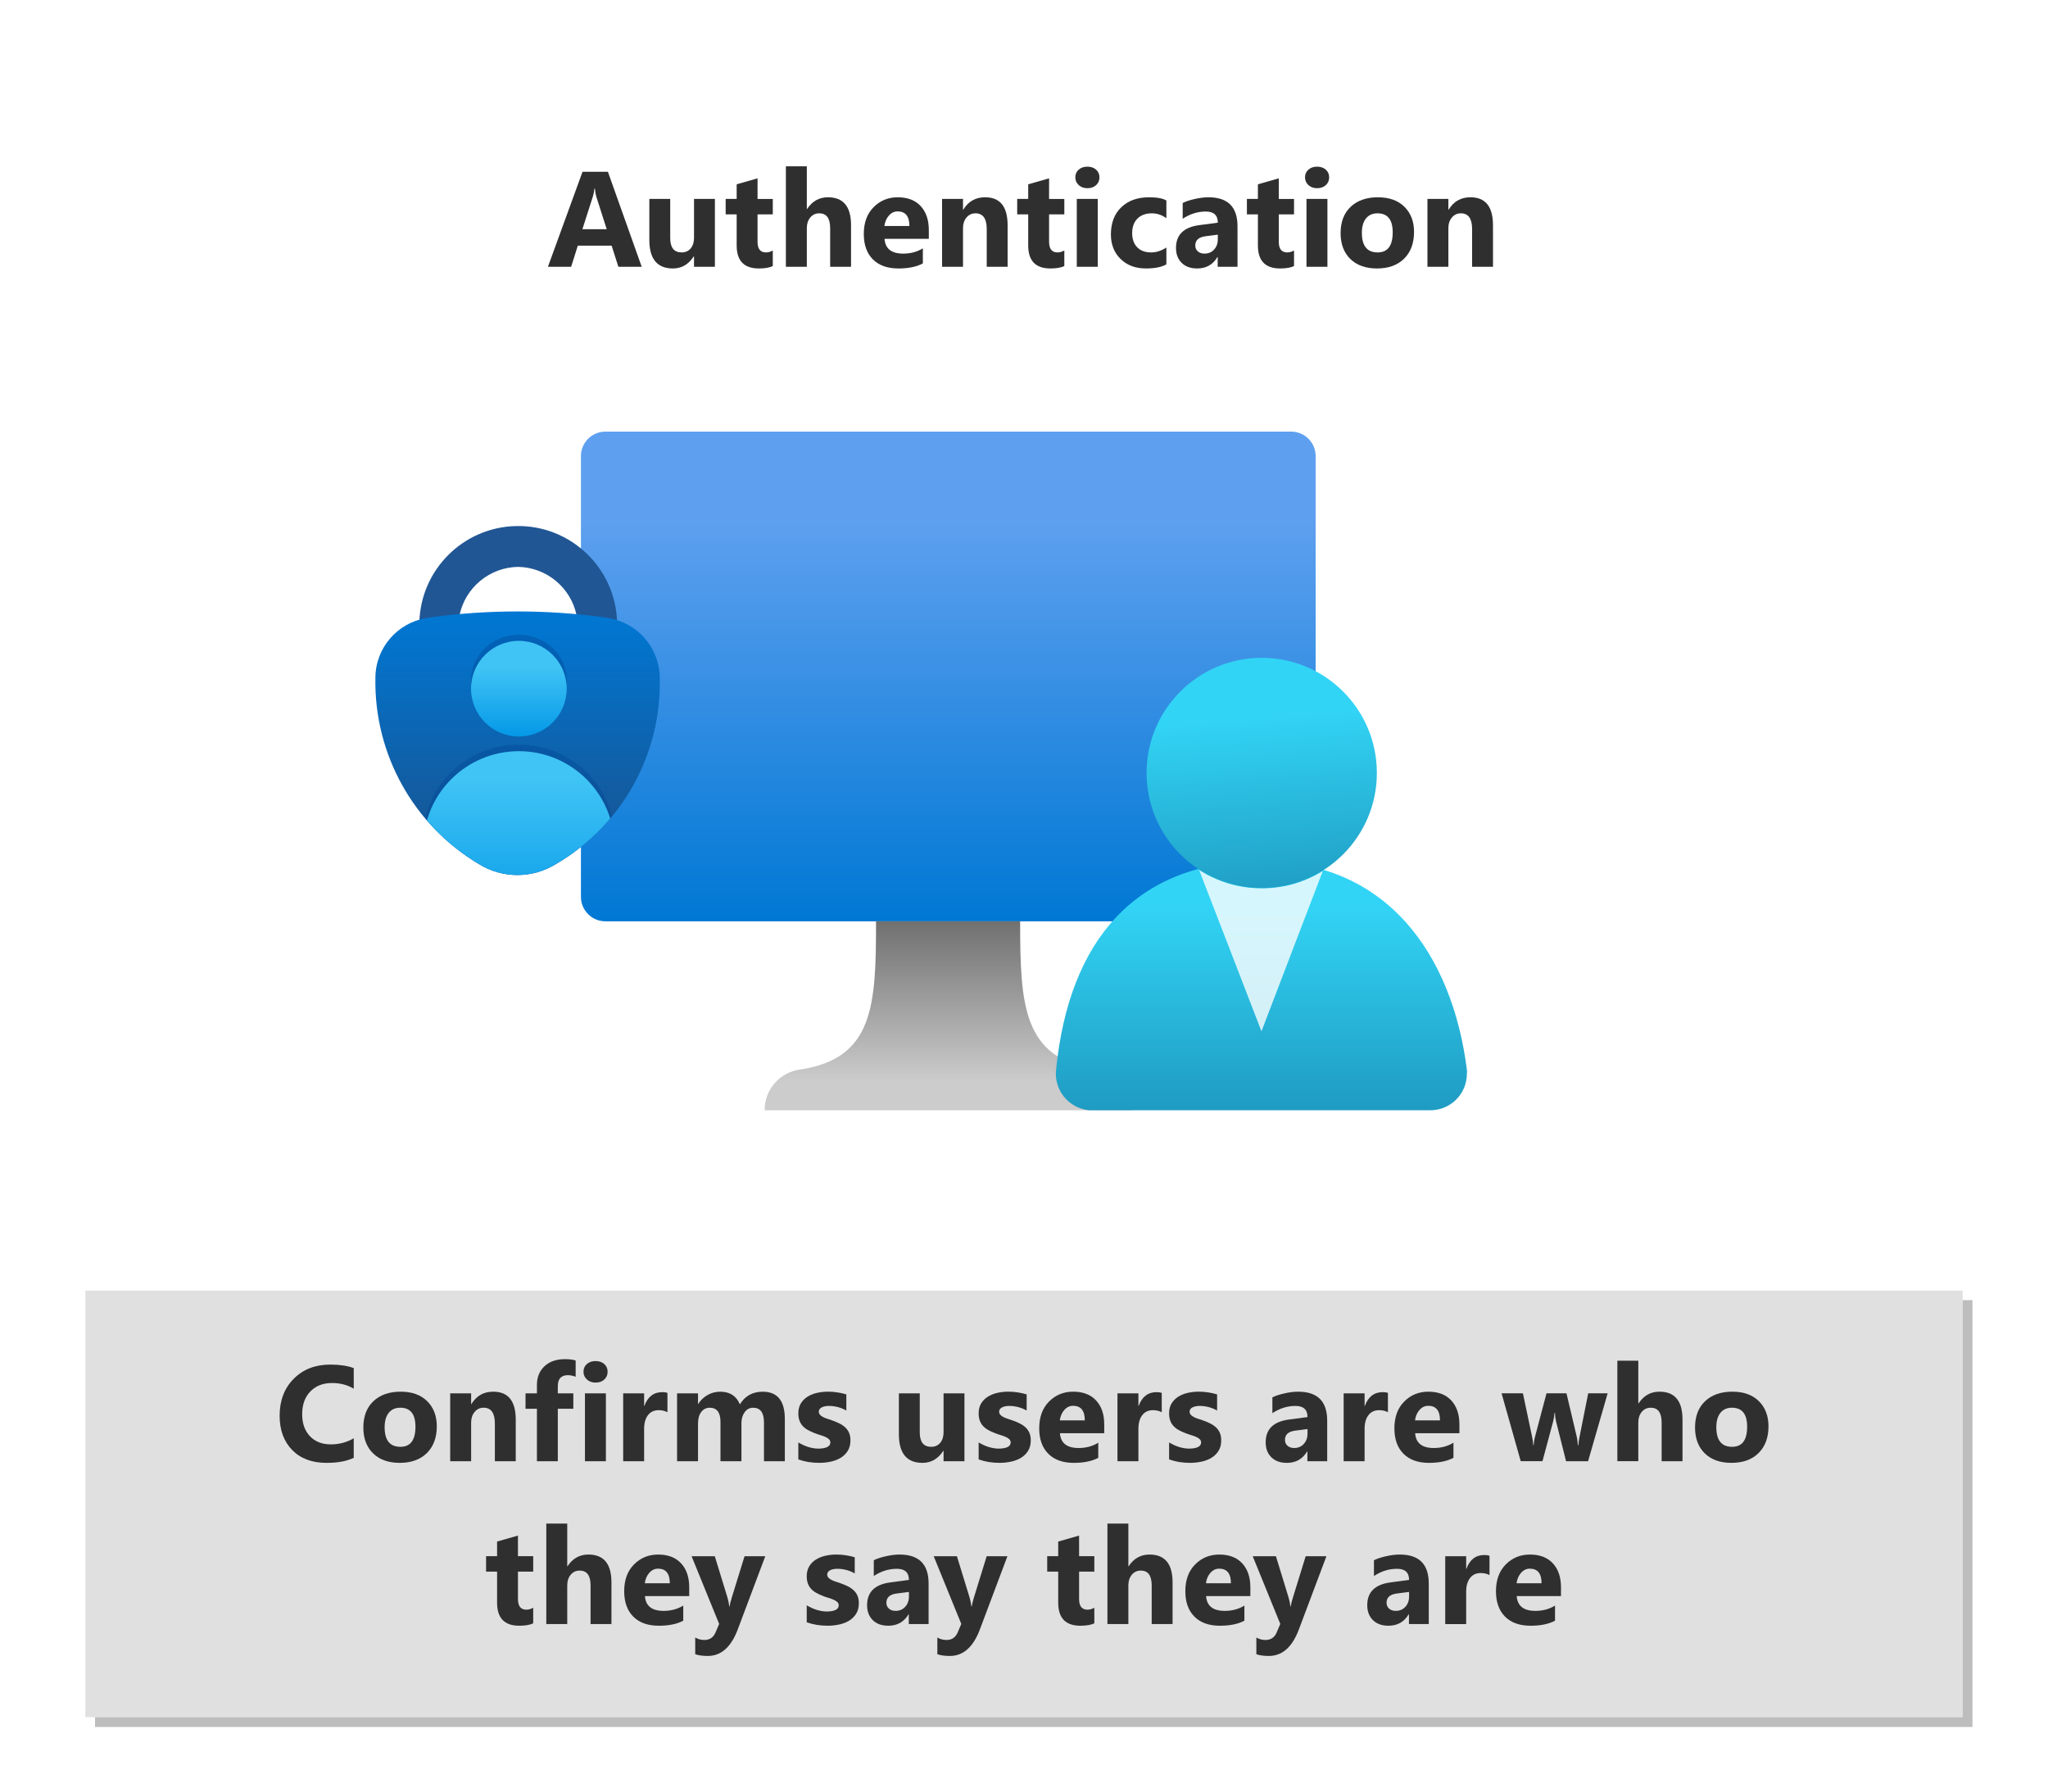 <?xml version="1.0" encoding="utf-8"?>
<!-- Generator: Adobe Illustrator 27.5.0, SVG Export Plug-In . SVG Version: 6.00 Build 0)  -->
<svg version="1.1" xmlns="http://www.w3.org/2000/svg" xmlns:xlink="http://www.w3.org/1999/xlink" x="0px" y="0px"
	 viewBox="0 0 211.2 184.8" enable-background="new 0 0 211.2 184.8" xml:space="preserve">
<symbol  id="PIPELINE" viewBox="-32 -12.266 64 24.531">
	<linearGradient id="SVGID_1_" gradientUnits="userSpaceOnUse" x1="0" y1="-12.265" x2="1.502093e-15" y2="12.265">
		<stop  offset="0" style="stop-color:#1B89B2"/>
		<stop  offset="1" style="stop-color:#51C8E8"/>
	</linearGradient>
	<path fill="url(#SVGID_1_)" d="M26.096,12.266h-51.448v0h0C-29.08,12.265-32,6.878-32,0s2.92-12.265,6.648-12.265h0v0h51.448
		C29.356-12.266,32-6.363,32,0S29.356,12.266,26.096,12.266z"/>
	<g>
		
			<linearGradient id="SVGID_00000167362521140406932550000009868592695836408495_" gradientUnits="userSpaceOnUse" x1="-31.461" y1="-6.114" x2="-19.234" y2="6.114">
			<stop  offset="0" style="stop-color:#B3B4B4"/>
			<stop  offset="1" style="stop-color:#4F4F4F"/>
		</linearGradient>
		<ellipse fill="url(#SVGID_00000167362521140406932550000009868592695836408495_)" cx="-25.347" cy="0" rx="5.575" ry="10.879"/>
	</g>
</symbol>
<g id="Shapes">
	<rect fill="#FFFFFF" width="211.2" height="184.8"/>
	<g id="Wrench_tool_x28_s_x29_">
	</g>
	<g id="user2">
	</g>
	<g id="user2_1_">
	</g>
	<g id="user2_4_">
	</g>
	<g id="user2_3_">
	</g>
	<g id="user2_2_">
	</g>
	<g id="Internet_2">
	</g>
	<g id="Enterprise">
	</g>
	<g id="Tunnel__x28_stackable_x29_">
	</g>
	<g id="New_Symbol">
	</g>
	<g id="New_Symbol_1">
	</g>
	<g id="Files">
	</g>
	<g id="BlobBlock">
	</g>
	<g id="E_x5F_Enterprise">
	</g>
	<g id="E_x5F_AD_FS">
	</g>
	<g id="C_x5F_Azure_Active_Directory">
	</g>
	<g>
		<g opacity="0.3">
			<rect x="9.8" y="134.12" fill="#212121" width="193.6" height="44"/>
			<rect x="9.8" y="134.12" opacity="0.6" fill="#212121" width="193.6" height="44"/>
		</g>
		<g>
			<rect x="8.8" y="133.12" fill="#FFFFFF" width="193.6" height="44"/>
			<rect x="8.8" y="133.12" opacity="0.6" fill="#CCCCCB" width="193.6" height="44"/>
		</g>
	</g>
	<g>
		<g>
			
				<linearGradient id="SVGID_00000098218813329252466960000006926716309651921317_" gradientUnits="userSpaceOnUse" x1="-466.207" y1="695.368" x2="-466.207" y2="745.88" gradientTransform="matrix(1 0 0 -1 564 790.4)">
				<stop  offset="0" style="stop-color:#0078D4"/>
				<stop  offset="0.82" style="stop-color:#5EA0EF"/>
			</linearGradient>
			<path fill="url(#SVGID_00000098218813329252466960000006926716309651921317_)" d="M62.435,44.52h70.716
				c1.395,0,2.526,1.131,2.526,2.526v45.46c0,1.395-1.131,2.526-2.526,2.526H62.435c-1.395,0-2.526-1.131-2.526-2.526v-45.46
				C59.909,45.651,61.04,44.52,62.435,44.52z"/>
			
				<linearGradient id="SVGID_00000116942899175023561370000009278925697791948690_" gradientUnits="userSpaceOnUse" x1="-466.207" y1="675.88" x2="-466.207" y2="695.368" gradientTransform="matrix(1 0 0 -1 564 790.4)">
				<stop  offset="0.15" style="stop-color:#CCCCCC"/>
				<stop  offset="1" style="stop-color:#707070"/>
			</linearGradient>
			<path fill="url(#SVGID_00000116942899175023561370000009278925697791948690_)" d="M112.988,110.311
				c-7.492-1.179-7.787-6.566-7.787-15.28H90.342c0,8.713-0.253,14.101-7.745,15.28c-2.142,0.237-3.759,2.054-3.746,4.209h37.883
				C116.747,112.365,115.13,110.548,112.988,110.311z"/>
		</g>
		<g>
			
				<linearGradient id="SVGID_00000165920533984853758140000002137988944277856432_" gradientUnits="userSpaceOnUse" x1="-433.912" y1="704.709" x2="-433.912" y2="669.528" gradientTransform="matrix(1 0 0 -1 564 790.4)">
				<stop  offset="0.22" style="stop-color:#32D4F5"/>
				<stop  offset="1" style="stop-color:#198AB3"/>
			</linearGradient>
			<path fill="url(#SVGID_00000165920533984853758140000002137988944277856432_)" d="M147.511,114.52
				c2.076,0,3.759-1.683,3.759-3.759l0,0c0.027-0.146,0.027-0.295,0-0.441c-1.504-11.848-8.219-21.493-21.181-21.493
				c-12.963,0-19.859,8.167-21.181,21.519c-0.225,2.078,1.278,3.945,3.357,4.17c0.013,0.001,0.026,0.003,0.04,0.004H147.511z"/>
			<path opacity="0.8" fill="#FFFFFF" enable-background="new    " d="M130.089,91.628c-2.28-0.002-4.512-0.659-6.43-1.893
				l6.43,16.644l6.326-16.541C134.52,91.025,132.325,91.646,130.089,91.628z"/>
			
				<linearGradient id="SVGID_00000121259517683190507310000008723880696013473210_" gradientUnits="userSpaceOnUse" x1="-434.922" y1="723.583" x2="-432.356" y2="691.643" gradientTransform="matrix(1 0 0 -1 564 790.4)">
				<stop  offset="0.22" style="stop-color:#32D4F5"/>
				<stop  offset="1" style="stop-color:#198AB3"/>
			</linearGradient>
			<circle fill="url(#SVGID_00000121259517683190507310000008723880696013473210_)" cx="130.115" cy="79.728" r="11.874"/>
		</g>
	</g>
	<g>
		<path fill="#215694" d="M44.502,63.862c0.144-0.038,0.252-0.038,0.396-0.074c0.827-0.114,1.655-0.226,2.482-0.303
			c0.593-2.879,3.104-4.962,6.043-5.013c2.939,0.051,5.449,2.134,6.041,5.013c0.827,0.076,1.655,0.188,2.482,0.303
			c0.144,0.036,0.288,0.036,0.396,0.074c0.44,0.078,0.873,0.192,1.295,0.341c-0.141-5.631-4.819-10.082-10.45-9.941
			c-5.433,0.136-9.806,4.508-9.941,9.941C43.652,64.049,44.073,63.935,44.502,63.862z"/>
		
			<linearGradient id="SVGID_00000157274018280128369680000012382918252896148639_" gradientUnits="userSpaceOnUse" x1="-217.623" y1="-345.669" x2="-217.623" y2="-372.858" gradientTransform="matrix(1 0 0 -1 271 -282.6)">
			<stop  offset="0" style="stop-color:#0078D4"/>
			<stop  offset="1" style="stop-color:#1A508B"/>
		</linearGradient>
		<path fill="url(#SVGID_00000157274018280128369680000012382918252896148639_)" d="M68.038,69.963c0-3.124-2.295-5.774-5.387-6.221
			c-0.152-0.038-0.267-0.038-0.423-0.076c-5.879-0.796-11.838-0.796-17.717,0c-0.152,0.038-0.303,0.038-0.423,0.076
			c-3.094,0.441-5.388,3.096-5.375,6.221c-0.135,7.835,3.931,15.143,10.66,19.158c2.439,1.517,5.528,1.517,7.967,0
			C64.125,85.156,68.223,77.819,68.038,69.963z"/>
		<g>
			<defs>
				<path id="SVGID_00000040543463989364563990000017999568108275672215_" d="M68.038,69.963c0-3.124-2.295-5.774-5.387-6.221
					c-0.152-0.038-0.267-0.038-0.423-0.076c-5.879-0.796-11.838-0.796-17.717,0c-0.152,0.038-0.303,0.038-0.423,0.076
					c-3.094,0.441-5.388,3.096-5.375,6.221c-0.135,7.835,3.931,15.143,10.66,19.158c2.439,1.517,5.528,1.517,7.967,0
					C64.125,85.156,68.223,77.819,68.038,69.963z"/>
			</defs>
			<clipPath id="SVGID_00000075842333073600595160000016394757162003022216_">
				<use xlink:href="#SVGID_00000040543463989364563990000017999568108275672215_"  overflow="visible"/>
			</clipPath>
			<g clip-path="url(#SVGID_00000075842333073600595160000016394757162003022216_)">
				<g>
					<g opacity="0.4">
						<ellipse fill="#004795" cx="53.51" cy="70.155" rx="4.932" ry="4.678"/>
					</g>
					<g opacity="0.4">
						<ellipse fill="#004795" cx="53.508" cy="86.442" rx="9.863" ry="9.636"/>
					</g>
					
						<linearGradient id="SVGID_00000183928131097027667450000006491536410593283247_" gradientUnits="userSpaceOnUse" x1="-217.492" y1="-348.102" x2="-217.492" y2="-359.078" gradientTransform="matrix(1 0 0 -1 271 -282.6)">
						<stop  offset="0.297" style="stop-color:#40C4F5"/>
						<stop  offset="1" style="stop-color:#0095E6"/>
					</linearGradient>
					<circle fill="url(#SVGID_00000183928131097027667450000006491536410593283247_)" cx="53.508" cy="71.035" r="4.932"/>
					
						<linearGradient id="SVGID_00000148627194579401423540000005190253149364285875_" gradientUnits="userSpaceOnUse" x1="-217.492" y1="-358.883" x2="-217.492" y2="-379.812" gradientTransform="matrix(1 0 0 -1 271 -282.6)">
						<stop  offset="0.193" style="stop-color:#40C4F5"/>
						<stop  offset="1" style="stop-color:#0095E6"/>
					</linearGradient>
					<circle fill="url(#SVGID_00000148627194579401423540000005190253149364285875_)" cx="53.508" cy="87.347" r="9.863"/>
				</g>
			</g>
		</g>
	</g>
</g>
<g id="Text">
	<g>
		<rect x="19.935" y="138.819" fill="none" width="171.331" height="38.302"/>
		<path fill="#2F2F2F" d="M36.481,150.372c-0.715,0.346-1.649,0.52-2.803,0.52c-1.504,0-2.687-0.442-3.548-1.326
			c-0.861-0.885-1.292-2.062-1.292-3.534c0-1.568,0.484-2.84,1.453-3.814c0.968-0.976,2.225-1.463,3.77-1.463
			c0.957,0,1.764,0.12,2.42,0.362v2.126c-0.656-0.393-1.403-0.588-2.242-0.588c-0.92,0-1.663,0.289-2.229,0.868
			c-0.564,0.578-0.848,1.362-0.848,2.352c0,0.947,0.267,1.703,0.8,2.266c0.533,0.563,1.251,0.845,2.153,0.845
			c0.861,0,1.65-0.21,2.365-0.629V150.372z"/>
		<path fill="#2F2F2F" d="M41.223,150.891c-1.166,0-2.084-0.327-2.751-0.981c-0.668-0.653-1.002-1.541-1.002-2.662
			c0-1.158,0.347-2.063,1.039-2.718c0.693-0.653,1.63-0.98,2.81-0.98c1.162,0,2.074,0.327,2.734,0.98
			c0.661,0.654,0.991,1.519,0.991,2.595c0,1.162-0.341,2.08-1.021,2.755C43.341,150.554,42.409,150.891,41.223,150.891z
			 M41.278,145.204c-0.51,0-0.906,0.175-1.189,0.526c-0.282,0.351-0.424,0.848-0.424,1.49c0,1.344,0.543,2.017,1.627,2.017
			c1.035,0,1.552-0.69,1.552-2.071C42.843,145.857,42.322,145.204,41.278,145.204z"/>
		<path fill="#2F2F2F" d="M53.186,150.721h-2.153v-3.89c0-1.085-0.388-1.627-1.162-1.627c-0.374,0-0.682,0.144-0.923,0.431
			c-0.242,0.287-0.362,0.651-0.362,1.094v3.992h-2.16v-7h2.16v1.107h0.027c0.515-0.853,1.265-1.278,2.249-1.278
			c1.549,0,2.324,0.961,2.324,2.885V150.721z"/>
		<path fill="#2F2F2F" d="M59.363,142.012c-0.277-0.109-0.544-0.164-0.8-0.164c-0.692,0-1.039,0.376-1.039,1.128v0.745h1.6v1.593
			h-1.6v5.407h-2.153v-5.407h-1.176v-1.593h1.176v-0.868c0-0.798,0.26-1.44,0.779-1.928c0.52-0.488,1.227-0.731,2.119-0.731
			c0.438,0,0.803,0.045,1.094,0.137V142.012z"/>
		<path fill="#2F2F2F" d="M61.417,142.613c-0.365,0-0.663-0.108-0.896-0.325c-0.232-0.216-0.349-0.481-0.349-0.796
			c0-0.324,0.116-0.588,0.349-0.793s0.53-0.308,0.896-0.308c0.369,0,0.669,0.103,0.898,0.308c0.23,0.205,0.346,0.469,0.346,0.793
			c0,0.328-0.115,0.597-0.346,0.807C62.085,142.508,61.786,142.613,61.417,142.613z M62.483,150.721h-2.16v-7h2.16V150.721z"/>
		<path fill="#2F2F2F" d="M68.831,145.669c-0.26-0.142-0.562-0.212-0.909-0.212c-0.469,0-0.836,0.172-1.101,0.516
			c-0.264,0.345-0.396,0.812-0.396,1.405v3.343h-2.16v-7h2.16v1.299h0.027c0.342-0.948,0.957-1.422,1.846-1.422
			c0.229,0,0.406,0.027,0.533,0.082V145.669z"/>
		<path fill="#2F2F2F" d="M80.937,150.721h-2.153v-3.992c0-1.017-0.373-1.524-1.121-1.524c-0.355,0-0.645,0.152-0.868,0.458
			c-0.223,0.305-0.335,0.686-0.335,1.142v3.917h-2.16v-4.033c0-0.989-0.366-1.483-1.101-1.483c-0.369,0-0.664,0.146-0.885,0.438
			c-0.222,0.291-0.332,0.688-0.332,1.189v3.89h-2.16v-7h2.16v1.094h0.027c0.224-0.374,0.537-0.678,0.94-0.913
			c0.403-0.234,0.844-0.352,1.322-0.352c0.989,0,1.666,0.435,2.03,1.306c0.533-0.871,1.317-1.306,2.352-1.306
			c1.522,0,2.283,0.938,2.283,2.816V150.721z"/>
		<path fill="#2F2F2F" d="M82.328,150.536v-1.75c0.355,0.214,0.71,0.373,1.063,0.479c0.353,0.104,0.687,0.157,1.001,0.157
			c0.383,0,0.685-0.053,0.906-0.157c0.221-0.105,0.331-0.265,0.331-0.479c0-0.137-0.05-0.251-0.15-0.342
			c-0.1-0.092-0.229-0.171-0.386-0.239s-0.329-0.13-0.517-0.185c-0.187-0.055-0.366-0.116-0.54-0.185
			c-0.277-0.105-0.522-0.218-0.734-0.339c-0.212-0.12-0.39-0.261-0.533-0.42c-0.144-0.16-0.253-0.345-0.328-0.554
			c-0.075-0.21-0.113-0.458-0.113-0.745c0-0.393,0.086-0.729,0.257-1.012c0.171-0.283,0.398-0.514,0.684-0.694
			c0.284-0.18,0.61-0.312,0.978-0.396c0.366-0.084,0.748-0.126,1.145-0.126c0.311,0,0.625,0.023,0.943,0.071
			c0.319,0.048,0.634,0.117,0.943,0.209v1.668c-0.273-0.16-0.566-0.279-0.878-0.359c-0.312-0.079-0.619-0.119-0.92-0.119
			c-0.141,0-0.274,0.013-0.399,0.037c-0.126,0.025-0.236,0.062-0.332,0.109s-0.171,0.109-0.226,0.185s-0.082,0.161-0.082,0.257
			c0,0.127,0.041,0.236,0.123,0.328c0.082,0.091,0.189,0.17,0.321,0.235c0.133,0.066,0.279,0.126,0.441,0.178
			c0.161,0.053,0.322,0.106,0.481,0.161c0.287,0.1,0.547,0.209,0.779,0.328c0.232,0.118,0.432,0.257,0.599,0.417
			c0.166,0.159,0.294,0.346,0.383,0.561c0.089,0.214,0.133,0.469,0.133,0.766c0,0.414-0.09,0.769-0.27,1.062
			c-0.181,0.294-0.42,0.533-0.718,0.718c-0.299,0.185-0.643,0.319-1.032,0.403c-0.39,0.085-0.794,0.127-1.214,0.127
			C83.698,150.891,82.984,150.772,82.328,150.536z"/>
		<path fill="#2F2F2F" d="M99.459,150.721h-2.153v-1.066h-0.034c-0.533,0.824-1.246,1.237-2.14,1.237
			c-1.622,0-2.434-0.982-2.434-2.946v-4.225h2.153v4.033c0,0.988,0.393,1.483,1.176,1.483c0.388,0,0.697-0.136,0.93-0.407
			c0.232-0.271,0.349-0.639,0.349-1.104v-4.006h2.153V150.721z"/>
		<path fill="#2F2F2F" d="M100.924,150.536v-1.75c0.355,0.214,0.71,0.373,1.062,0.479c0.354,0.104,0.688,0.157,1.002,0.157
			c0.383,0,0.685-0.053,0.905-0.157c0.222-0.105,0.332-0.265,0.332-0.479c0-0.137-0.051-0.251-0.15-0.342
			c-0.101-0.092-0.229-0.171-0.387-0.239s-0.329-0.13-0.516-0.185c-0.188-0.055-0.367-0.116-0.54-0.185
			c-0.278-0.105-0.523-0.218-0.735-0.339c-0.212-0.12-0.39-0.261-0.533-0.42c-0.144-0.16-0.253-0.345-0.328-0.554
			c-0.075-0.21-0.112-0.458-0.112-0.745c0-0.393,0.085-0.729,0.256-1.012c0.171-0.283,0.399-0.514,0.684-0.694
			c0.285-0.18,0.611-0.312,0.978-0.396c0.367-0.084,0.749-0.126,1.146-0.126c0.31,0,0.624,0.023,0.943,0.071
			c0.318,0.048,0.633,0.117,0.943,0.209v1.668c-0.273-0.16-0.566-0.279-0.879-0.359c-0.312-0.079-0.618-0.119-0.919-0.119
			c-0.142,0-0.274,0.013-0.4,0.037c-0.125,0.025-0.235,0.062-0.331,0.109s-0.171,0.109-0.226,0.185s-0.082,0.161-0.082,0.257
			c0,0.127,0.041,0.236,0.123,0.328c0.082,0.091,0.188,0.17,0.321,0.235c0.132,0.066,0.279,0.126,0.44,0.178
			c0.162,0.053,0.322,0.106,0.482,0.161c0.287,0.1,0.547,0.209,0.779,0.328c0.232,0.118,0.432,0.257,0.598,0.417
			c0.167,0.159,0.294,0.346,0.383,0.561c0.089,0.214,0.134,0.469,0.134,0.766c0,0.414-0.09,0.769-0.271,1.062
			c-0.18,0.294-0.419,0.533-0.718,0.718c-0.298,0.185-0.643,0.319-1.032,0.403c-0.39,0.085-0.794,0.127-1.213,0.127
			C102.293,150.891,101.581,150.772,100.924,150.536z"/>
		<path fill="#2F2F2F" d="M113.874,147.836h-4.566c0.073,1.016,0.714,1.524,1.921,1.524c0.771,0,1.447-0.183,2.03-0.547v1.559
			c-0.646,0.346-1.487,0.52-2.522,0.52c-1.13,0-2.007-0.313-2.632-0.94c-0.624-0.626-0.937-1.5-0.937-2.621
			c0-1.162,0.338-2.083,1.012-2.762c0.675-0.68,1.504-1.019,2.488-1.019c1.021,0,1.811,0.303,2.369,0.909
			c0.558,0.605,0.837,1.429,0.837,2.468V147.836z M111.871,146.51c0-1.003-0.405-1.504-1.217-1.504
			c-0.346,0-0.646,0.144-0.898,0.431s-0.407,0.645-0.462,1.073H111.871z"/>
		<path fill="#2F2F2F" d="M119.805,145.669c-0.26-0.142-0.562-0.212-0.909-0.212c-0.469,0-0.836,0.172-1.101,0.516
			c-0.264,0.345-0.396,0.812-0.396,1.405v3.343h-2.16v-7h2.16v1.299h0.027c0.342-0.948,0.957-1.422,1.846-1.422
			c0.229,0,0.406,0.027,0.533,0.082V145.669z"/>
		<path fill="#2F2F2F" d="M120.564,150.536v-1.75c0.355,0.214,0.71,0.373,1.062,0.479c0.354,0.104,0.688,0.157,1.002,0.157
			c0.383,0,0.685-0.053,0.905-0.157c0.222-0.105,0.332-0.265,0.332-0.479c0-0.137-0.051-0.251-0.15-0.342
			c-0.101-0.092-0.229-0.171-0.387-0.239s-0.329-0.13-0.516-0.185c-0.188-0.055-0.367-0.116-0.54-0.185
			c-0.278-0.105-0.523-0.218-0.735-0.339c-0.212-0.12-0.39-0.261-0.533-0.42c-0.144-0.16-0.253-0.345-0.328-0.554
			c-0.075-0.21-0.112-0.458-0.112-0.745c0-0.393,0.085-0.729,0.256-1.012c0.171-0.283,0.399-0.514,0.684-0.694
			c0.285-0.18,0.611-0.312,0.978-0.396c0.367-0.084,0.749-0.126,1.146-0.126c0.31,0,0.624,0.023,0.943,0.071
			c0.318,0.048,0.633,0.117,0.943,0.209v1.668c-0.273-0.16-0.566-0.279-0.879-0.359c-0.312-0.079-0.618-0.119-0.919-0.119
			c-0.142,0-0.274,0.013-0.4,0.037c-0.125,0.025-0.235,0.062-0.331,0.109s-0.171,0.109-0.226,0.185s-0.082,0.161-0.082,0.257
			c0,0.127,0.041,0.236,0.123,0.328c0.082,0.091,0.188,0.17,0.321,0.235c0.132,0.066,0.279,0.126,0.44,0.178
			c0.162,0.053,0.322,0.106,0.482,0.161c0.287,0.1,0.547,0.209,0.779,0.328c0.232,0.118,0.432,0.257,0.598,0.417
			c0.167,0.159,0.294,0.346,0.383,0.561c0.089,0.214,0.134,0.469,0.134,0.766c0,0.414-0.09,0.769-0.271,1.062
			c-0.18,0.294-0.419,0.533-0.718,0.718c-0.298,0.185-0.643,0.319-1.032,0.403c-0.39,0.085-0.794,0.127-1.213,0.127
			C121.933,150.891,121.22,150.772,120.564,150.536z"/>
		<path fill="#2F2F2F" d="M136.868,150.721h-2.044v-1.005h-0.027c-0.47,0.783-1.165,1.176-2.085,1.176
			c-0.68,0-1.214-0.192-1.604-0.578c-0.39-0.385-0.584-0.898-0.584-1.541c0-1.358,0.804-2.143,2.413-2.352l1.9-0.253
			c0-0.766-0.415-1.148-1.244-1.148c-0.834,0-1.627,0.248-2.379,0.745v-1.627c0.301-0.155,0.712-0.292,1.233-0.41
			c0.522-0.119,0.997-0.178,1.426-0.178c1.996,0,2.994,0.995,2.994,2.987V150.721z M134.837,147.877v-0.472l-1.271,0.164
			c-0.702,0.091-1.053,0.407-1.053,0.95c0,0.246,0.085,0.447,0.256,0.604s0.402,0.236,0.694,0.236c0.405,0,0.735-0.141,0.991-0.421
			C134.71,148.659,134.837,148.304,134.837,147.877z"/>
		<path fill="#2F2F2F" d="M143.13,145.669c-0.26-0.142-0.563-0.212-0.909-0.212c-0.47,0-0.837,0.172-1.101,0.516
			c-0.265,0.345-0.396,0.812-0.396,1.405v3.343h-2.16v-7h2.16v1.299h0.027c0.342-0.948,0.957-1.422,1.846-1.422
			c0.228,0,0.405,0.027,0.533,0.082V145.669z"/>
		<path fill="#2F2F2F" d="M150.502,147.836h-4.566c0.072,1.016,0.713,1.524,1.921,1.524c0.77,0,1.446-0.183,2.03-0.547v1.559
			c-0.647,0.346-1.488,0.52-2.522,0.52c-1.131,0-2.008-0.313-2.632-0.94c-0.625-0.626-0.937-1.5-0.937-2.621
			c0-1.162,0.337-2.083,1.012-2.762c0.674-0.68,1.504-1.019,2.488-1.019c1.021,0,1.811,0.303,2.368,0.909
			c0.559,0.605,0.838,1.429,0.838,2.468V147.836z M148.5,146.51c0-1.003-0.406-1.504-1.217-1.504c-0.347,0-0.646,0.144-0.899,0.431
			s-0.406,0.645-0.461,1.073H148.5z"/>
		<path fill="#2F2F2F" d="M165.788,143.721l-2.017,7h-2.27l-1.032-4.102c-0.068-0.273-0.107-0.572-0.116-0.896h-0.041
			c-0.032,0.355-0.078,0.645-0.137,0.868l-1.107,4.129h-2.242l-1.976-7h2.201l0.964,4.566c0.045,0.214,0.079,0.474,0.103,0.779
			h0.041c0.022-0.319,0.063-0.588,0.123-0.807l1.203-4.539h2.058l1.08,4.566c0.027,0.113,0.059,0.378,0.096,0.793h0.048
			c0.022-0.265,0.059-0.529,0.109-0.793l0.909-4.566H165.788z"/>
		<path fill="#2F2F2F" d="M173.509,150.721h-2.153v-3.979c0-1.025-0.374-1.538-1.121-1.538c-0.383,0-0.693,0.144-0.93,0.431
			c-0.237,0.287-0.355,0.651-0.355,1.094v3.992h-2.16v-10.363h2.16v4.402h0.027c0.528-0.807,1.246-1.21,2.153-1.21
			c1.586,0,2.379,0.957,2.379,2.871V150.721z"/>
		<path fill="#2F2F2F" d="M178.554,150.891c-1.167,0-2.084-0.327-2.752-0.981c-0.667-0.653-1.001-1.541-1.001-2.662
			c0-1.158,0.346-2.063,1.039-2.718c0.692-0.653,1.629-0.98,2.81-0.98c1.162,0,2.073,0.327,2.734,0.98
			c0.66,0.654,0.991,1.519,0.991,2.595c0,1.162-0.341,2.08-1.022,2.755C180.672,150.554,179.739,150.891,178.554,150.891z
			 M178.609,145.204c-0.511,0-0.907,0.175-1.189,0.526c-0.283,0.351-0.424,0.848-0.424,1.49c0,1.344,0.542,2.017,1.627,2.017
			c1.034,0,1.552-0.69,1.552-2.071C180.174,145.857,179.652,145.204,178.609,145.204z"/>
		<path fill="#2F2F2F" d="M54.987,167.438c-0.319,0.168-0.8,0.253-1.442,0.253c-1.522,0-2.283-0.791-2.283-2.372v-3.206h-1.135
			v-1.593h1.135v-1.511l2.153-0.615v2.126h1.572v1.593h-1.572v2.83c0,0.729,0.289,1.094,0.868,1.094
			c0.228,0,0.462-0.066,0.704-0.198V167.438z"/>
		<path fill="#2F2F2F" d="M63.056,167.52h-2.153v-3.979c0-1.025-0.374-1.538-1.121-1.538c-0.383,0-0.693,0.144-0.93,0.431
			c-0.237,0.287-0.355,0.651-0.355,1.094v3.992h-2.16v-10.363h2.16v4.402h0.027c0.528-0.807,1.246-1.21,2.153-1.21
			c1.586,0,2.379,0.957,2.379,2.871V167.52z"/>
		<path fill="#2F2F2F" d="M71.077,164.636H66.51c0.072,1.016,0.713,1.524,1.921,1.524c0.77,0,1.446-0.183,2.03-0.547v1.559
			c-0.647,0.346-1.488,0.52-2.522,0.52c-1.131,0-2.008-0.313-2.632-0.94c-0.625-0.626-0.937-1.5-0.937-2.621
			c0-1.162,0.337-2.083,1.012-2.762c0.674-0.68,1.504-1.019,2.488-1.019c1.021,0,1.811,0.303,2.368,0.909
			c0.559,0.605,0.838,1.429,0.838,2.468V164.636z M69.074,163.309c0-1.003-0.406-1.504-1.217-1.504
			c-0.347,0-0.646,0.144-0.899,0.431s-0.406,0.645-0.461,1.073H69.074z"/>
		<path fill="#2F2F2F" d="M78.921,160.52l-2.844,7.561c-0.684,1.818-1.713,2.728-3.09,2.728c-0.523,0-0.954-0.06-1.292-0.178v-1.723
			c0.287,0.168,0.6,0.253,0.937,0.253c0.557,0,0.943-0.263,1.162-0.786l0.369-0.868l-2.844-6.986h2.393l1.306,4.259
			c0.082,0.264,0.146,0.576,0.191,0.937h0.027c0.041-0.265,0.116-0.572,0.226-0.923l1.319-4.272H78.921z"/>
		<path fill="#2F2F2F" d="M83.194,167.336v-1.75c0.355,0.214,0.71,0.373,1.063,0.479c0.353,0.104,0.687,0.157,1.001,0.157
			c0.383,0,0.685-0.053,0.906-0.157c0.221-0.105,0.331-0.265,0.331-0.479c0-0.137-0.05-0.251-0.15-0.342
			c-0.1-0.092-0.229-0.171-0.386-0.239s-0.329-0.13-0.517-0.185c-0.187-0.055-0.366-0.116-0.54-0.185
			c-0.277-0.105-0.522-0.218-0.734-0.339c-0.212-0.12-0.39-0.261-0.533-0.42c-0.144-0.16-0.253-0.345-0.328-0.554
			c-0.075-0.21-0.113-0.458-0.113-0.745c0-0.393,0.086-0.729,0.257-1.012c0.171-0.283,0.398-0.514,0.684-0.694
			c0.284-0.18,0.61-0.312,0.978-0.396c0.366-0.084,0.748-0.126,1.145-0.126c0.311,0,0.625,0.023,0.943,0.071
			c0.319,0.048,0.634,0.117,0.943,0.209v1.668c-0.273-0.16-0.566-0.279-0.878-0.359c-0.312-0.079-0.619-0.119-0.92-0.119
			c-0.141,0-0.274,0.013-0.399,0.037c-0.126,0.025-0.236,0.062-0.332,0.109s-0.171,0.109-0.226,0.185s-0.082,0.161-0.082,0.257
			c0,0.127,0.041,0.236,0.123,0.328c0.082,0.091,0.189,0.17,0.321,0.235c0.133,0.066,0.279,0.126,0.441,0.178
			c0.161,0.053,0.322,0.106,0.481,0.161c0.287,0.1,0.547,0.209,0.779,0.328c0.232,0.118,0.432,0.257,0.599,0.417
			c0.166,0.159,0.294,0.346,0.383,0.561c0.089,0.214,0.133,0.469,0.133,0.766c0,0.414-0.09,0.769-0.27,1.062
			c-0.181,0.294-0.42,0.533-0.718,0.718c-0.299,0.185-0.643,0.319-1.032,0.403c-0.39,0.085-0.794,0.127-1.214,0.127
			C84.564,167.691,83.85,167.572,83.194,167.336z"/>
		<path fill="#2F2F2F" d="M95.763,167.52h-2.044v-1.005h-0.027c-0.47,0.783-1.165,1.176-2.085,1.176
			c-0.68,0-1.214-0.192-1.604-0.578c-0.39-0.385-0.584-0.898-0.584-1.541c0-1.358,0.804-2.143,2.413-2.352l1.9-0.253
			c0-0.766-0.415-1.148-1.244-1.148c-0.834,0-1.627,0.248-2.379,0.745v-1.627c0.301-0.155,0.712-0.292,1.233-0.41
			c0.522-0.119,0.997-0.178,1.426-0.178c1.996,0,2.994,0.995,2.994,2.987V167.52z M93.733,164.677v-0.472l-1.271,0.164
			c-0.702,0.091-1.053,0.407-1.053,0.95c0,0.246,0.085,0.447,0.256,0.604s0.402,0.236,0.694,0.236c0.405,0,0.735-0.141,0.991-0.421
			C93.605,165.459,93.733,165.104,93.733,164.677z"/>
		<path fill="#2F2F2F" d="M103.891,160.52l-2.844,7.561c-0.684,1.818-1.714,2.728-3.09,2.728c-0.524,0-0.955-0.06-1.292-0.178
			v-1.723c0.287,0.168,0.599,0.253,0.937,0.253c0.556,0,0.943-0.263,1.162-0.786l0.369-0.868l-2.844-6.986h2.393l1.306,4.259
			c0.082,0.264,0.146,0.576,0.191,0.937h0.027c0.041-0.265,0.116-0.572,0.226-0.923l1.319-4.272H103.891z"/>
		<path fill="#2F2F2F" d="M112.853,167.438c-0.319,0.168-0.8,0.253-1.442,0.253c-1.522,0-2.283-0.791-2.283-2.372v-3.206h-1.135
			v-1.593h1.135v-1.511l2.153-0.615v2.126h1.572v1.593h-1.572v2.83c0,0.729,0.289,1.094,0.868,1.094
			c0.228,0,0.462-0.066,0.704-0.198V167.438z"/>
		<path fill="#2F2F2F" d="M120.922,167.52h-2.153v-3.979c0-1.025-0.374-1.538-1.121-1.538c-0.383,0-0.693,0.144-0.93,0.431
			c-0.237,0.287-0.355,0.651-0.355,1.094v3.992h-2.16v-10.363h2.16v4.402h0.027c0.528-0.807,1.246-1.21,2.153-1.21
			c1.586,0,2.379,0.957,2.379,2.871V167.52z"/>
		<path fill="#2F2F2F" d="M128.943,164.636h-4.566c0.072,1.016,0.713,1.524,1.921,1.524c0.77,0,1.446-0.183,2.03-0.547v1.559
			c-0.647,0.346-1.488,0.52-2.522,0.52c-1.131,0-2.008-0.313-2.632-0.94c-0.625-0.626-0.937-1.5-0.937-2.621
			c0-1.162,0.337-2.083,1.012-2.762c0.674-0.68,1.504-1.019,2.488-1.019c1.021,0,1.811,0.303,2.368,0.909
			c0.559,0.605,0.838,1.429,0.838,2.468V164.636z M126.94,163.309c0-1.003-0.406-1.504-1.217-1.504
			c-0.347,0-0.646,0.144-0.899,0.431s-0.406,0.645-0.461,1.073H126.94z"/>
		<path fill="#2F2F2F" d="M136.788,160.52l-2.844,7.561c-0.684,1.818-1.713,2.728-3.09,2.728c-0.523,0-0.954-0.06-1.292-0.178
			v-1.723c0.287,0.168,0.6,0.253,0.937,0.253c0.557,0,0.943-0.263,1.162-0.786l0.369-0.868l-2.844-6.986h2.393l1.306,4.259
			c0.082,0.264,0.146,0.576,0.191,0.937h0.027c0.041-0.265,0.116-0.572,0.226-0.923l1.319-4.272H136.788z"/>
		<path fill="#2F2F2F" d="M147.342,167.52h-2.044v-1.005h-0.027c-0.469,0.783-1.164,1.176-2.085,1.176
			c-0.679,0-1.213-0.192-1.603-0.578c-0.39-0.385-0.585-0.898-0.585-1.541c0-1.358,0.805-2.143,2.413-2.352l1.9-0.253
			c0-0.766-0.414-1.148-1.244-1.148c-0.834,0-1.627,0.248-2.379,0.745v-1.627c0.301-0.155,0.712-0.292,1.234-0.41
			c0.521-0.119,0.997-0.178,1.425-0.178c1.996,0,2.994,0.995,2.994,2.987V167.52z M145.312,164.677v-0.472l-1.271,0.164
			c-0.701,0.091-1.053,0.407-1.053,0.95c0,0.246,0.086,0.447,0.257,0.604s0.402,0.236,0.693,0.236c0.406,0,0.736-0.141,0.991-0.421
			C145.185,165.459,145.312,165.104,145.312,164.677z"/>
		<path fill="#2F2F2F" d="M153.605,162.469c-0.26-0.142-0.562-0.212-0.909-0.212c-0.469,0-0.836,0.172-1.101,0.516
			c-0.264,0.345-0.396,0.812-0.396,1.405v3.343h-2.16v-7h2.16v1.299h0.027c0.342-0.948,0.957-1.422,1.846-1.422
			c0.229,0,0.406,0.027,0.533,0.082V162.469z"/>
		<path fill="#2F2F2F" d="M160.977,164.636h-4.566c0.073,1.016,0.714,1.524,1.921,1.524c0.771,0,1.447-0.183,2.03-0.547v1.559
			c-0.646,0.346-1.487,0.52-2.522,0.52c-1.13,0-2.007-0.313-2.632-0.94c-0.624-0.626-0.937-1.5-0.937-2.621
			c0-1.162,0.338-2.083,1.012-2.762c0.675-0.68,1.504-1.019,2.488-1.019c1.021,0,1.811,0.303,2.369,0.909
			c0.558,0.605,0.837,1.429,0.837,2.468V164.636z M158.974,163.309c0-1.003-0.405-1.504-1.217-1.504
			c-0.346,0-0.646,0.144-0.898,0.431s-0.407,0.645-0.462,1.073H158.974z"/>
	</g>
	<g>
		<path fill="#2F2F2F" d="M66.177,27.52h-2.406l-0.697-2.181h-3.486l-0.69,2.181h-2.393l3.568-9.803h2.618L66.177,27.52z
			 M62.568,23.644l-1.053-3.295c-0.078-0.246-0.133-0.54-0.164-0.882h-0.055c-0.023,0.287-0.08,0.572-0.171,0.854l-1.066,3.322
			H62.568z"/>
		<path fill="#2F2F2F" d="M73.724,27.52h-2.153v-1.066h-0.034c-0.533,0.825-1.247,1.237-2.14,1.237
			c-1.623,0-2.434-0.981-2.434-2.946V20.52h2.153v4.033c0,0.989,0.392,1.483,1.176,1.483c0.387,0,0.697-0.136,0.93-0.406
			c0.232-0.271,0.349-0.64,0.349-1.104V20.52h2.153V27.52z"/>
		<path fill="#2F2F2F" d="M79.694,27.438c-0.318,0.169-0.8,0.253-1.442,0.253c-1.521,0-2.283-0.79-2.283-2.372v-3.206h-1.135V20.52
			h1.135V19.01l2.153-0.615v2.126h1.572v1.593h-1.572v2.83c0,0.729,0.29,1.094,0.868,1.094c0.229,0,0.463-0.065,0.704-0.198V27.438z
			"/>
		<path fill="#2F2F2F" d="M87.763,27.52H85.61v-3.979c0-1.025-0.373-1.538-1.121-1.538c-0.383,0-0.692,0.144-0.93,0.431
			c-0.236,0.287-0.355,0.652-0.355,1.094v3.992h-2.16V17.157h2.16v4.402h0.027c0.529-0.807,1.247-1.21,2.153-1.21
			c1.586,0,2.379,0.957,2.379,2.871V27.52z"/>
		<path fill="#2F2F2F" d="M95.784,24.636h-4.566c0.073,1.017,0.714,1.524,1.921,1.524c0.771,0,1.447-0.182,2.03-0.547v1.559
			c-0.646,0.347-1.487,0.52-2.522,0.52c-1.13,0-2.007-0.313-2.632-0.939c-0.624-0.627-0.937-1.501-0.937-2.622
			c0-1.162,0.338-2.082,1.012-2.762c0.675-0.679,1.504-1.019,2.488-1.019c1.021,0,1.811,0.304,2.369,0.909
			c0.558,0.606,0.837,1.429,0.837,2.468V24.636z M93.781,23.309c0-1.002-0.405-1.504-1.217-1.504c-0.346,0-0.646,0.144-0.898,0.431
			s-0.407,0.646-0.462,1.073H93.781z"/>
		<path fill="#2F2F2F" d="M103.91,27.52h-2.153v-3.89c0-1.084-0.388-1.627-1.162-1.627c-0.374,0-0.682,0.144-0.923,0.431
			c-0.242,0.287-0.362,0.652-0.362,1.094v3.992h-2.16v-7h2.16v1.107h0.027c0.515-0.852,1.265-1.278,2.249-1.278
			c1.549,0,2.324,0.962,2.324,2.885V27.52z"/>
		<path fill="#2F2F2F" d="M109.759,27.438c-0.319,0.169-0.8,0.253-1.442,0.253c-1.522,0-2.283-0.79-2.283-2.372v-3.206h-1.135V20.52
			h1.135V19.01l2.153-0.615v2.126h1.572v1.593h-1.572v2.83c0,0.729,0.289,1.094,0.868,1.094c0.228,0,0.462-0.065,0.704-0.198V27.438
			z"/>
		<path fill="#2F2F2F" d="M112.137,19.413c-0.365,0-0.663-0.108-0.896-0.324c-0.232-0.217-0.349-0.482-0.349-0.797
			c0-0.323,0.116-0.588,0.349-0.793s0.53-0.308,0.896-0.308c0.369,0,0.669,0.103,0.898,0.308c0.23,0.205,0.346,0.47,0.346,0.793
			c0,0.328-0.115,0.598-0.346,0.807C112.806,19.308,112.506,19.413,112.137,19.413z M113.204,27.52h-2.16v-7h2.16V27.52z"/>
		<path fill="#2F2F2F" d="M120.283,27.267c-0.487,0.283-1.191,0.424-2.112,0.424c-1.075,0-1.945-0.325-2.611-0.978
			c-0.665-0.651-0.998-1.492-0.998-2.522c0-1.189,0.356-2.127,1.07-2.812c0.713-0.687,1.667-1.029,2.86-1.029
			c0.825,0,1.422,0.109,1.791,0.328v1.832c-0.451-0.337-0.954-0.506-1.511-0.506c-0.619,0-1.11,0.182-1.473,0.544
			s-0.544,0.862-0.544,1.5c0,0.62,0.174,1.106,0.52,1.46c0.347,0.353,0.823,0.529,1.429,0.529c0.538,0,1.064-0.168,1.579-0.506
			V27.267z"/>
		<path fill="#2F2F2F" d="M127.619,27.52h-2.044v-1.005h-0.027c-0.47,0.784-1.165,1.176-2.085,1.176
			c-0.68,0-1.214-0.192-1.604-0.577c-0.39-0.386-0.584-0.899-0.584-1.542c0-1.357,0.804-2.142,2.413-2.352l1.9-0.253
			c0-0.766-0.415-1.148-1.244-1.148c-0.834,0-1.627,0.249-2.379,0.745v-1.627c0.301-0.154,0.712-0.291,1.233-0.41
			c0.522-0.118,0.997-0.178,1.426-0.178c1.996,0,2.994,0.996,2.994,2.987V27.52z M125.588,24.677v-0.472l-1.271,0.164
			c-0.702,0.092-1.053,0.408-1.053,0.95c0,0.246,0.085,0.448,0.256,0.605s0.402,0.235,0.694,0.235c0.405,0,0.735-0.14,0.991-0.42
			C125.46,25.46,125.588,25.105,125.588,24.677z"/>
		<path fill="#2F2F2F" d="M133.447,27.438c-0.318,0.169-0.8,0.253-1.442,0.253c-1.521,0-2.283-0.79-2.283-2.372v-3.206h-1.135V20.52
			h1.135V19.01l2.153-0.615v2.126h1.572v1.593h-1.572v2.83c0,0.729,0.29,1.094,0.868,1.094c0.229,0,0.463-0.065,0.704-0.198V27.438z
			"/>
		<path fill="#2F2F2F" d="M135.825,19.413c-0.364,0-0.663-0.108-0.896-0.324c-0.232-0.217-0.349-0.482-0.349-0.797
			c0-0.323,0.116-0.588,0.349-0.793s0.531-0.308,0.896-0.308c0.369,0,0.669,0.103,0.899,0.308c0.229,0.205,0.345,0.47,0.345,0.793
			c0,0.328-0.115,0.598-0.345,0.807C136.494,19.308,136.194,19.413,135.825,19.413z M136.891,27.52h-2.16v-7h2.16V27.52z"/>
		<path fill="#2F2F2F" d="M142.002,27.691c-1.167,0-2.084-0.327-2.752-0.98c-0.667-0.654-1.001-1.542-1.001-2.663
			c0-1.157,0.346-2.063,1.039-2.717c0.692-0.654,1.629-0.981,2.81-0.981c1.162,0,2.073,0.327,2.734,0.981
			c0.66,0.653,0.991,1.519,0.991,2.594c0,1.162-0.341,2.081-1.022,2.755C144.121,27.354,143.187,27.691,142.002,27.691z
			 M142.057,22.004c-0.511,0-0.907,0.176-1.189,0.526c-0.283,0.352-0.424,0.848-0.424,1.49c0,1.345,0.542,2.017,1.627,2.017
			c1.034,0,1.552-0.69,1.552-2.071C143.623,22.658,143.1,22.004,142.057,22.004z"/>
		<path fill="#2F2F2F" d="M153.964,27.52h-2.153v-3.89c0-1.084-0.387-1.627-1.162-1.627c-0.373,0-0.681,0.144-0.923,0.431
			c-0.241,0.287-0.362,0.652-0.362,1.094v3.992h-2.16v-7h2.16v1.107h0.027c0.516-0.852,1.265-1.278,2.249-1.278
			c1.55,0,2.324,0.962,2.324,2.885V27.52z"/>
	</g>
</g>
<g id="Layer_1">
	<g>
	</g>
	<g>
	</g>
	<g>
	</g>
	<g>
	</g>
	<g>
	</g>
	<g>
	</g>
	<g>
	</g>
	<g>
	</g>
	<g>
	</g>
	<g>
	</g>
	<g>
	</g>
	<g>
	</g>
	<g>
	</g>
	<g>
	</g>
	<g>
	</g>
	<g>
	</g>
	<g>
	</g>
	<g>
	</g>
	<g>
	</g>
	<g>
	</g>
	<g>
	</g>
	<g>
	</g>
	<g>
	</g>
	<g>
	</g>
	<g>
	</g>
	<g>
	</g>
	<g>
	</g>
	<g>
	</g>
	<g>
	</g>
	<g>
	</g>
	<g>
	</g>
	<g>
	</g>
	<g>
	</g>
	<g>
	</g>
	<g>
	</g>
	<g>
	</g>
	<g>
	</g>
</g>
</svg>
